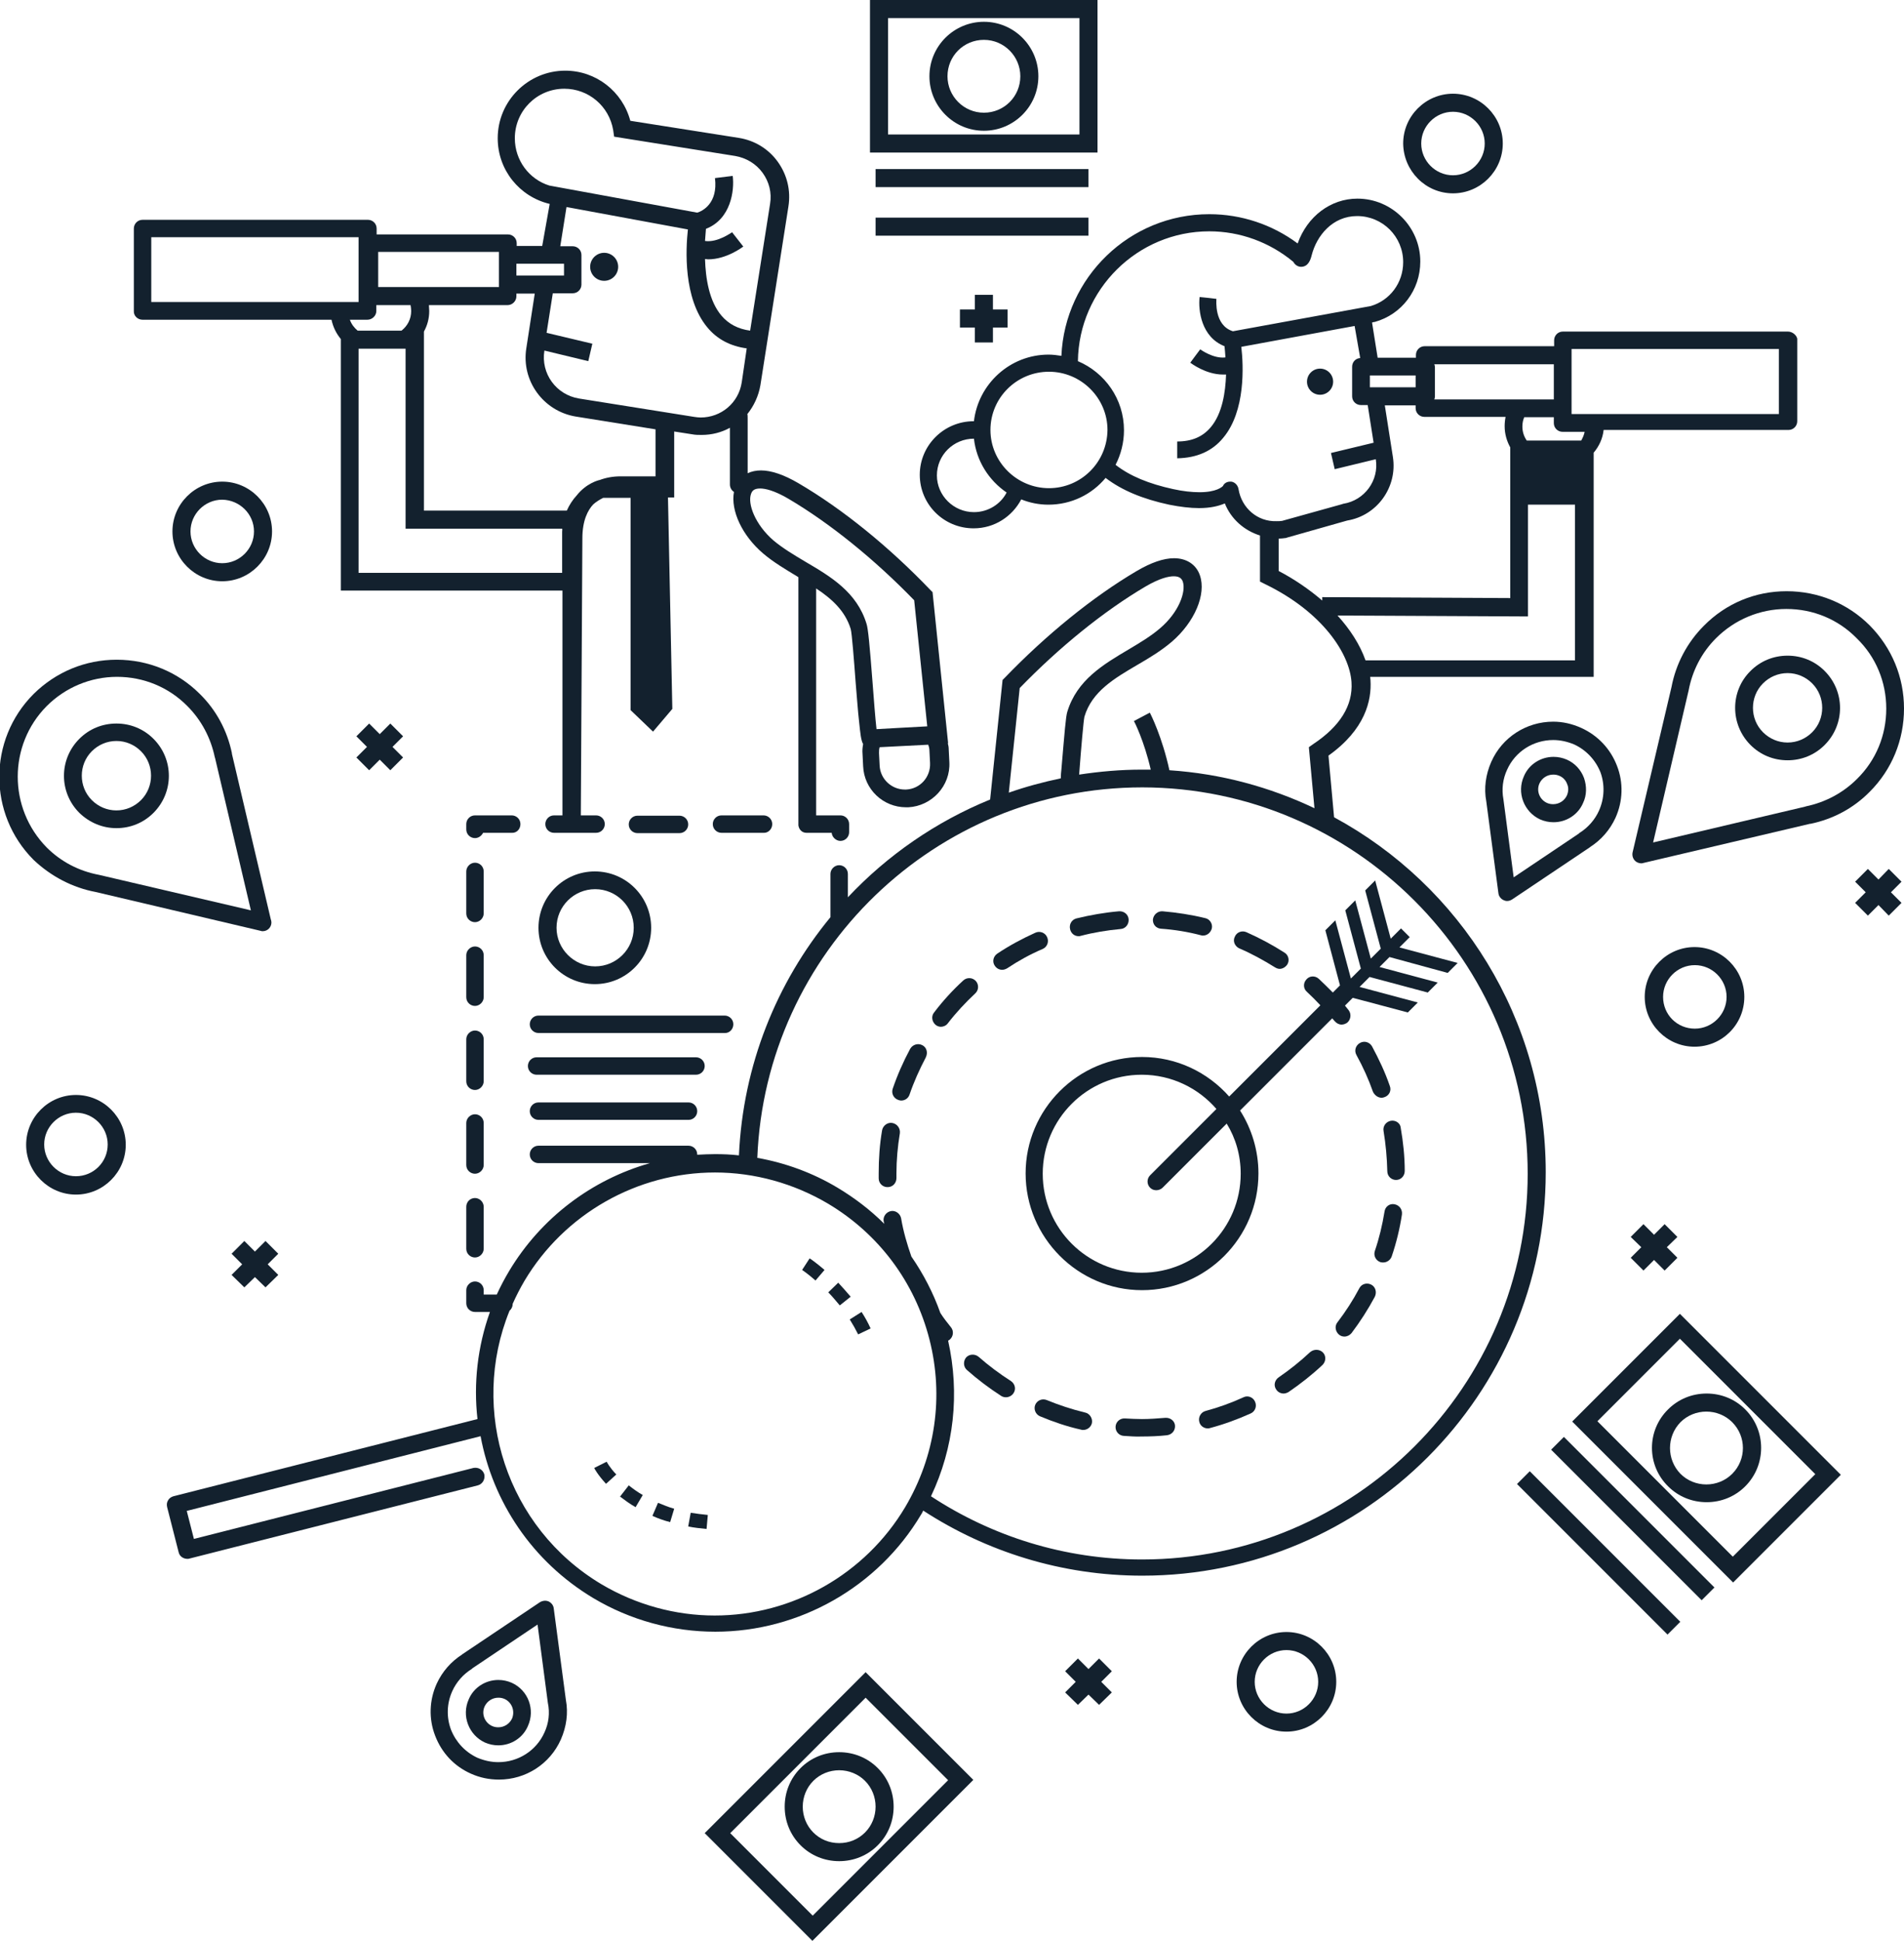 <?xml version="1.0" encoding="utf-8"?>
<!-- Generator: Adobe Illustrator 20.0.0, SVG Export Plug-In . SVG Version: 6.00 Build 0)  -->
<svg version="1.1" id="Warstwa_1" xmlns="http://www.w3.org/2000/svg" xmlns:xlink="http://www.w3.org/1999/xlink" x="0px" y="0px"
	 viewBox="0 0 611.7 623.4" style="enable-background:new 0 0 611.7 623.4;" xml:space="preserve">
<style type="text/css">
	.st0{fill:#13212E;}
</style>
<g>
	<polygon class="st0" points="125.4,232.4 122,235.8 118.6,232.4 114.5,236.5 117.9,239.9 114.5,243.3 118.6,247.4 122,244 
		125.4,247.4 129.5,243.3 126.1,239.9 129.5,236.5 	"/>
	<polygon class="st0" points="85.3,398.6 81.9,402 78.5,398.6 74.4,402.7 77.8,406.1 74.4,409.5 78.5,413.5 81.9,410.2 85.3,413.5 
		89.4,409.5 86,406.1 89.4,402.7 	"/>
	<polygon class="st0" points="319,110 319,105.2 323.7,105.2 323.7,99.4 319,99.4 319,94.7 313.2,94.7 313.2,99.4 308.4,99.4 
		308.4,105.2 313.2,105.2 313.2,110 	"/>
	<polygon class="st0" points="353.1,532.7 349.7,536.1 346.3,532.7 342.2,536.8 345.6,540.2 342.2,543.6 346.3,547.6 349.7,544.3 
		353.1,547.6 357.2,543.6 353.8,540.2 357.2,536.8 	"/>
	<polygon class="st0" points="534.8,393.2 531.4,396.6 528,393.2 523.9,397.3 527.3,400.6 523.9,404 528,408.1 531.4,404.7 
		534.8,408.1 538.9,404 535.5,400.6 538.9,397.3 	"/>
	<polygon class="st0" points="606.8,279.1 603.5,282.5 600.1,279.1 596,283.2 599.4,286.6 596,290 600.1,294.1 603.5,290.7 
		606.8,294.1 610.9,290 607.5,286.6 610.9,283.2 	"/>
	<path class="st0" d="M152.6,384.8c-1.6,0-2.8,1.3-2.8,2.8v13.5c0,1.6,1.3,2.8,2.8,2.8s2.8-1.3,2.8-2.8v-13.5
		C155.4,386.1,154.1,384.8,152.6,384.8z"/>
	<path class="st0" d="M155.4,333.8c0-1.6-1.3-2.8-2.8-2.8s-2.8,1.3-2.8,2.8v13.5c0,1.6,1.3,2.8,2.8,2.8s2.8-1.3,2.8-2.8V333.8z"/>
	<path class="st0" d="M218.3,267.6c1.6,0,2.8-1.3,2.8-2.8c0-1.6-1.3-2.8-2.8-2.8h-13.5c-1.6,0-2.8,1.3-2.8,2.8
		c0,1.6,1.3,2.8,2.8,2.8H218.3z"/>
	<path class="st0" d="M248.1,264.7c0-1.6-1.3-2.8-2.8-2.8h-13.5c-1.6,0-2.8,1.3-2.8,2.8c0,1.6,1.3,2.8,2.8,2.8h13.5
		C246.8,267.6,248.1,266.3,248.1,264.7z"/>
	<path class="st0" d="M155.4,360.7c0-1.6-1.3-2.8-2.8-2.8s-2.8,1.3-2.8,2.8v13.5c0,1.6,1.3,2.8,2.8,2.8s2.8-1.3,2.8-2.8V360.7z"/>
	<path class="st0" d="M155.4,279.9c0-1.6-1.3-2.8-2.8-2.8s-2.8,1.3-2.8,2.8v13.5c0,1.6,1.3,2.8,2.8,2.8s2.8-1.3,2.8-2.8V279.9z"/>
	<path class="st0" d="M155.4,306.8c0-1.6-1.3-2.8-2.8-2.8s-2.8,1.3-2.8,2.8v13.5c0,1.6,1.3,2.8,2.8,2.8s2.8-1.3,2.8-2.8V306.8z"/>
	<path class="st0" d="M167.2,264.7c0-1.6-1.3-2.8-2.8-2.8h-11.8c-1.6,0-2.8,1.3-2.8,2.8v1.7c0,1.6,1.3,2.8,2.8,2.8
		c1.1,0,2.1-0.7,2.6-1.7h9.2C166,267.6,167.2,266.3,167.2,264.7z"/>
	<path class="st0" d="M352.6,0h-73.1v49h73.1V0z M346.8,43.2h-61.5V5.8h61.5V43.2z"/>
	<path class="st0" d="M316.1,42c9.6,0,17.5-7.8,17.5-17.5c0-9.6-7.8-17.5-17.5-17.5c-9.6,0-17.5,7.8-17.5,17.5
		C298.6,34.1,306.4,42,316.1,42z M316.1,12.8c6.5,0,11.7,5.3,11.7,11.7c0,6.5-5.2,11.7-11.7,11.7s-11.7-5.3-11.7-11.7
		C304.4,18,309.6,12.8,316.1,12.8z"/>
	<rect x="281.3" y="54.3" class="st0" width="68.4" height="5.8"/>
	<rect x="281.3" y="69.9" class="st0" width="68.4" height="5.8"/>
	<path class="st0" d="M505.1,456.6l51.7,51.7l34.6-34.6l-51.7-51.7L505.1,456.6z M556.7,500l-43.5-43.5l26.5-26.5l43.5,43.5
		L556.7,500z"/>
	<path class="st0" d="M535.9,477.4c3.3,3.3,7.7,5.1,12.4,5.1s9.1-1.8,12.4-5.1c6.8-6.8,6.8-17.9,0-24.7c-3.3-3.3-7.7-5.1-12.4-5.1
		s-9.1,1.8-12.4,5.1C529,459.5,529,470.6,535.9,477.4z M539.9,456.8c2.2-2.2,5.2-3.4,8.3-3.4c3.1,0,6.1,1.2,8.3,3.4
		c4.6,4.6,4.6,12,0,16.6c-2.2,2.2-5.2,3.4-8.3,3.4c-3.1,0-6.1-1.2-8.3-3.4C535.4,468.8,535.4,461.4,539.9,456.8z"/>
	
		<rect x="521.8" y="453.6" transform="matrix(0.707 -0.707 0.707 0.707 -191.273 513.856)" class="st0" width="5.8" height="68.4"/>
	
		<rect x="510.8" y="464.6" transform="matrix(0.707 -0.707 0.707 0.707 -202.241 509.325)" class="st0" width="5.8" height="68.4"/>
	<circle class="st0" cx="194.1" cy="85.7" r="4.5"/>
	<path class="st0" d="M226.4,588.8l34.6,34.6l51.7-51.7l-34.6-34.6L226.4,588.8z M261.1,615.3l-26.5-26.5l43.5-43.5l26.5,26.5
		L261.1,615.3z"/>
	<path class="st0" d="M257.2,567.9c-3.3,3.3-5.1,7.7-5.1,12.4c0,4.7,1.8,9.1,5.1,12.4c3.3,3.3,7.7,5.1,12.4,5.1s9.1-1.8,12.4-5.1
		c3.3-3.3,5.1-7.7,5.1-12.4c0-4.7-1.8-9.1-5.1-12.4c-3.3-3.3-7.7-5.1-12.4-5.1S260.5,564.6,257.2,567.9z M281.3,580.3
		c0,3.1-1.2,6.1-3.4,8.3c-2.2,2.2-5.1,3.4-8.3,3.4s-6.1-1.2-8.3-3.4c-2.2-2.2-3.4-5.2-3.4-8.3c0-3.1,1.2-6.1,3.4-8.3
		c2.2-2.2,5.2-3.4,8.3-3.4c3.1,0,6.1,1.2,8.3,3.4C280.1,574.2,281.3,577.2,281.3,580.3z"/>
	<circle class="st0" cx="424.1" cy="122.6" r="4.2"/>
	<path class="st0" d="M45.8,102.7h60.7c0.5,2.3,1.5,4.4,3,6.2v80.8h71.2v67.5l0,4.7h-2.7c-1.6,0-2.8,1.3-2.8,2.8
		c0,1.6,1.3,2.8,2.8,2.8h13.5c1.6,0,2.8-1.3,2.8-2.8c0-1.6-1.3-2.8-2.8-2.8h-4.9l0.5-89c0-5.8,1.8-9.1,3.5-10.9
		c0.9-0.8,2-1.5,3.2-2.1h8.8v68.2l7.2,6.9l6.2-7.3l-1.4-67.9h2v-20.2h0v-1l5.8,0.9c1,0.2,2,0.2,3,0.2c3.3,0,6.4-0.8,9.1-2.3v18.2
		c0,1,0.5,1.9,1.3,2.4c-1.1,6,2.6,14,9.4,19.8c3.3,2.8,7.2,5.1,11,7.4c0.1,0.1,0.2,0.1,0.3,0.2v79.7l0,0c0.2,1.4,1.2,2.4,2.6,2.4
		h8.1c0.1,1.4,1.4,2.6,2.8,2.6c1.6,0,2.8-1.3,2.8-2.8v-2.6c0-1.6-1.3-2.8-2.8-2.8h-7.8V189c5.1,3.4,9.3,7.2,11.1,13
		c0.4,1.3,1.1,10.6,1.6,17.3c0.4,4.5,0.7,9.1,1.1,12.5c0.4,3.8,0.6,6,1.3,7.2c-0.2,1-0.3,2.1-0.2,3.1l0.2,4
		c0.3,7.4,6.4,13.2,13.8,13.2c0.2,0,0.4,0,0.7,0c7.6-0.4,13.6-6.9,13.2-14.5l-0.2-4c0-0.7-0.1-1.4-0.3-2.1l0.1,0l-5-48.5l-0.7-0.7
		c-13.2-13.8-28.2-26-42.4-34.3c-4.6-2.7-8.7-4.1-12-4.1c-1.6,0-3,0.3-4.3,0.9v-17.5c0-0.7,0-1.2-0.1-1.5c2.1-2.6,3.6-5.8,4.2-9.3
		l9-57.4c0.8-5.1-0.4-10.1-3.4-14.3c-3-4.2-7.5-6.9-12.5-7.7l-34.9-5.5c-2.5-9.4-11-16.1-20.9-16.1c-11.9,0-21.7,9.7-21.7,21.7
		c0,10.2,7,18.8,16.7,21.1L174.2,79h-8.2v-0.9c0-1.6-1.3-2.8-2.8-2.8h-42.2v-1.9c0-1.6-1.3-2.8-2.8-2.8H45.8c-1.6,0-2.8,1.3-2.8,2.8
		v26.5C42.9,101.4,44.2,102.7,45.8,102.7z M298.6,241.1l0.2,4c0.2,4.5-3.2,8.3-7.7,8.5c-0.1,0-0.3,0-0.4,0c-4.3,0-7.9-3.4-8.1-7.7
		l-0.2-4c0-0.7,0-1.3,0.2-1.9c4.2-0.2,11.5-0.6,15.6-0.8C298.4,239.7,298.6,240.4,298.6,241.1z M241.3,158.6
		c0.3-0.8,0.8-1.7,2.9-1.7c1.6,0,4.5,0.6,9.1,3.3c13.4,7.9,27.7,19.5,40.4,32.6l4.2,40.5c-4.3,0.2-12.2,0.7-16.3,0.9
		c-0.4-3.4-0.9-10.1-1.3-15.3c-0.9-11.7-1.4-17-1.9-18.5c-3.1-10.2-11.5-15.2-19.7-20c-3.7-2.2-7.2-4.3-10.2-6.8
		C242.6,168.5,240.1,161.8,241.3,158.6z M180.6,170.8v13.2h-65.4v-72h15.1v57.8h50.3C180.7,170.1,180.6,170.4,180.6,170.8z
		 M238.3,122.8c-1,6.6-6.6,11.3-13.2,11.3c-0.7,0-1.4-0.1-2.1-0.2l-37-5.9c-7.3-1.2-12.3-8-11.1-15.4L189,116l1.3-5.6l-14.7-3.5
		l2-12.7h6.4c1.6,0,2.8-1.3,2.8-2.8v-9.5c0-1.6-1.3-2.8-2.8-2.8h-4l2-12.6l39,7.2c-0.7,6.4-1.5,22.1,6.2,31.4
		c3.2,3.9,7.5,6.1,12.7,6.8L238.3,122.8z M165.4,44.4c0-8.8,7.1-15.9,15.9-15.9c7.8,0,14.4,5.6,15.7,13.3l0.3,2.1l38.9,6.2
		c3.5,0.6,6.7,2.5,8.8,5.4c2.1,2.9,3,6.4,2.4,10l-6.4,40.7c-3.8-0.5-6.9-2.1-9.2-4.8c-4-4.7-5.1-12-5.3-18.2c0.4,0,0.7,0.1,1,0.1
		c5.9,0,11-3.9,11.3-4.1l-1.8-2.3l0,0l0,0l-1.8-2.3c-0.1,0-4.6,3.4-8.7,2.8c0.1-1.6,0.2-2.9,0.3-3.9c8-3.1,9.2-12.3,8.6-17l-5.7,0.7
		c1,8.1-4,10.6-5.7,11.1l-47.5-8.7C170,57.6,165.4,51.5,165.4,44.4z M165.9,84.7h15.3v3.8h-15.3V84.7z M165.9,95.2v-0.9h5.9
		l-2.7,17.5c-1.7,10.5,5.5,20.3,15.9,22l25.6,4.1v2h0V153h-11.2c-2.4,0-4.7,0.4-6.8,1.2l-0.1,0c-0.3,0.1-4.1,1-7.2,4.9
		c-1.3,1.4-2.4,3.1-3.2,4.9h-45.9v-57.5c1.1-2,1.7-4.2,1.7-6.6c0-0.6-0.1-1.3-0.1-1.9h25.3C164.6,98,165.9,96.7,165.9,95.2z
		 M121.5,80.9h38.8v0.9v9.5v0.9h-38.8V80.9z M120.9,99.9V98h11c0.1,0.6,0.2,1.2,0.2,1.9c0,2.6-1.2,4.8-3.1,6.3h-14.1
		c-1.1-0.9-2-2.1-2.5-3.5h5.6C119.6,102.7,120.9,101.4,120.9,99.9z M48.6,76.2h66.6V97H48.6V76.2z"/>
	<path class="st0" d="M173,298c0,10,8.1,18.1,18.1,18.1s18.1-8.1,18.1-18.1c0-10-8.1-18.1-18.1-18.1S173,288,173,298z M203.6,298
		c0,6.9-5.6,12.4-12.4,12.4s-12.4-5.6-12.4-12.4c0-6.9,5.6-12.4,12.4-12.4S203.6,291.1,203.6,298z"/>
	<path class="st0" d="M235.6,329c0-1.6-1.3-2.8-2.8-2.8H173c-1.6,0-2.8,1.3-2.8,2.8c0,1.6,1.3,2.8,2.8,2.8h59.8
		C234.3,331.9,235.6,330.6,235.6,329z"/>
	<path class="st0" d="M226.4,342.4c0-1.6-1.3-2.8-2.8-2.8h-51.2c-1.6,0-2.8,1.3-2.8,2.8c0,1.6,1.3,2.8,2.8,2.8h51.2
		C225.2,345.2,226.4,343.9,226.4,342.4z"/>
	<path class="st0" d="M221.2,354.1H173c-1.6,0-2.8,1.3-2.8,2.8c0,1.6,1.3,2.8,2.8,2.8h48.2c1.6,0,2.8-1.3,2.8-2.8
		C224,355.4,222.8,354.1,221.2,354.1z"/>
	<path class="st0" d="M30.7,286.5l53.1,12.5c0.2,0.1,0.4,0.1,0.6,0.1c0,0,0,0,0,0c1.6,0,2.8-1.3,2.8-2.8c0-0.4-0.1-0.7-0.2-1
		l-12.5-53.2c0-0.1,0-0.1,0-0.2c-1.5-7.2-5-13.8-10.3-19c-7.1-7.1-16.6-11-26.7-11s-19.5,3.9-26.7,11c-14.7,14.7-14.7,38.6,0,53.3
		C16.4,281.5,23.3,285.1,30.7,286.5z M15,226.8c6-6,14.1-9.4,22.6-9.4s16.6,3.3,22.6,9.4c4.5,4.5,7.5,10.2,8.8,16.4
		c0,0.1,0.1,0.2,0.1,0.3l11.5,48.9l-48.8-11.4c-6.4-1.2-12.2-4.2-16.8-8.8C2.6,259.6,2.6,239.3,15,226.8z"/>
	<path class="st0" d="M37.4,266c4.5,0,8.7-1.7,11.9-4.9c6.6-6.6,6.6-17.2,0-23.8c-3.2-3.2-7.4-4.9-11.9-4.9c-4.5,0-8.7,1.7-11.9,4.9
		c-6.6,6.6-6.6,17.2,0,23.8C28.7,264.2,32.9,266,37.4,266z M29.5,241.3c2.1-2.1,4.9-3.3,7.9-3.3c3,0,5.8,1.2,7.9,3.3
		c4.3,4.3,4.3,11.4,0,15.7c-2.1,2.1-4.9,3.3-7.9,3.3c-3,0-5.8-1.2-7.9-3.3C25.2,252.7,25.2,245.6,29.5,241.3z"/>
	<path class="st0" d="M547.4,201c-5.4,5.4-9,12.3-10.4,19.7l-12.5,53.1c-0.2,1,0.1,2,0.8,2.7c0.5,0.5,1.3,0.8,2,0.8
		c0.2,0,0.4,0,0.6-0.1l53.6-12.6c0.1,0,0.1,0,0.2,0c7.2-1.5,13.8-5,19-10.3c7.1-7.1,11-16.6,11-26.7c0-10.1-3.9-19.5-11-26.7
		c-7.1-7.1-16.6-11-26.7-11C563.9,189.9,554.5,193.8,547.4,201z M606,227.6c0,8.6-3.3,16.6-9.4,22.6c-4.5,4.5-10.2,7.5-16.4,8.8
		c-0.1,0-0.2,0.1-0.3,0.1l-48.8,11.5l11.4-48.8c1.2-6.4,4.2-12.2,8.8-16.8c6-6,14.1-9.4,22.6-9.4c8.6,0,16.6,3.3,22.6,9.4
		C602.7,211,606,219.1,606,227.6z"/>
	<path class="st0" d="M562.4,239.3c3.2,3.2,7.4,4.9,11.9,4.9c4.5,0,8.7-1.7,11.9-4.9c6.6-6.6,6.6-17.2,0-23.8
		c-3.2-3.2-7.4-4.9-11.9-4.9c-4.5,0-8.7,1.7-11.9,4.9C555.8,222,555.8,232.7,562.4,239.3z M566.4,219.5c2.1-2.1,4.9-3.3,7.9-3.3
		c3,0,5.8,1.2,7.9,3.3c4.3,4.3,4.3,11.4,0,15.7c-2.1,2.1-4.9,3.3-7.9,3.3c-3,0-5.8-1.2-7.9-3.3C562.1,230.9,562.1,223.8,566.4,219.5
		z"/>
	<path class="st0" d="M508,233.8c-2.9-1.3-5.9-2-9-2c-8.6,0-16.4,5-19.9,12.9c-1.8,4.1-2.4,8.5-1.6,12.7l3.9,29.5
		c0.1,1,0.8,1.8,1.6,2.2c0.4,0.2,0.8,0.3,1.2,0.3c0.6,0,1.1-0.2,1.6-0.5l24.9-16.7c0,0,0.1,0,0.1-0.1c3.6-2.3,6.4-5.5,8.2-9.4
		c2.4-5.3,2.6-11.3,0.5-16.7C517.4,240.5,513.3,236.2,508,233.8z M513.7,260.4c-1.3,2.9-3.5,5.4-6.2,7.1c-0.1,0-0.2,0.1-0.2,0.2
		l-21,14.1l-3.3-25.1c-0.6-3.2-0.2-6.5,1.2-9.5c2.6-5.8,8.4-9.5,14.8-9.5c2.3,0,4.5,0.5,6.7,1.4c3.9,1.8,6.9,5,8.5,9
		C515.6,252,515.5,256.4,513.7,260.4z"/>
	<path class="st0" d="M503.4,244c-1.4-0.6-2.8-0.9-4.3-0.9c-4.1,0-7.9,2.4-9.5,6.2c-2.4,5.3,0,11.5,5.2,13.9
		c1.4,0.6,2.8,0.9,4.3,0.9c4.1,0,7.9-2.4,9.5-6.2c1.2-2.5,1.2-5.4,0.3-8C507.9,247.2,505.9,245.1,503.4,244z M503.4,255.5
		c-0.8,1.7-2.5,2.8-4.4,2.8c-0.7,0-1.3-0.1-2-0.4c-2.4-1.1-3.5-3.9-2.4-6.3c0.8-1.7,2.5-2.8,4.4-2.8c0.7,0,1.3,0.1,2,0.4
		c1.2,0.5,2.1,1.5,2.5,2.7C504,253,503.9,254.3,503.4,255.5z"/>
	<path class="st0" d="M177.9,516.6c-0.1-1-0.8-1.8-1.6-2.2c-0.9-0.4-1.9-0.3-2.8,0.2l-24.9,16.7c0,0-0.1,0-0.1,0.1
		c-3.6,2.3-6.4,5.5-8.2,9.4c-2.4,5.3-2.6,11.3-0.5,16.7c2.1,5.5,6.1,9.8,11.5,12.2c2.9,1.3,5.9,1.9,9,1.9c0,0,0,0,0,0
		c8.6,0,16.4-5,19.9-12.9c1.8-4.1,2.4-8.5,1.6-12.7L177.9,516.6z M174.9,556.5c-2.6,5.8-8.4,9.5-14.8,9.5h0c-2.3,0-4.5-0.5-6.7-1.4
		c-3.9-1.8-6.9-5-8.5-9c-1.5-4-1.4-8.4,0.4-12.4c1.3-2.9,3.5-5.4,6.2-7.1c0.1-0.1,0.2-0.1,0.2-0.2l21-14.1l3.3,25.1
		C176.7,550.2,176.3,553.5,174.9,556.5z"/>
	<path class="st0" d="M164.4,540.5c-1.4-0.6-2.8-0.9-4.3-0.9c-4.1,0-7.9,2.4-9.5,6.2c-2.4,5.3,0,11.5,5.2,13.9
		c1.4,0.6,2.8,0.9,4.3,0.9c4.1,0,7.9-2.4,9.5-6.2C172,549.1,169.7,542.9,164.4,540.5z M164.5,552c-0.8,1.7-2.5,2.8-4.4,2.8
		c-0.7,0-1.3-0.1-2-0.4c-2.4-1.1-3.5-3.9-2.4-6.3c0.8-1.7,2.5-2.8,4.4-2.8c0.7,0,1.3,0.1,2,0.4C164.5,546.8,165.5,549.6,164.5,552z"
		/>
	<path class="st0" d="M55.4,170.7c0,8.8,7.2,16,16,16s16-7.2,16-16c0-8.8-7.2-16-16-16S55.4,161.9,55.4,170.7z M81.6,170.7
		c0,5.6-4.6,10.2-10.2,10.2c-5.6,0-10.2-4.6-10.2-10.2c0-5.6,4.6-10.2,10.2-10.2C77,160.6,81.6,165.1,81.6,170.7z"/>
	<path class="st0" d="M24.4,351.7c-8.8,0-16,7.2-16,16c0,8.8,7.2,16,16,16s16-7.2,16-16C40.4,358.9,33.2,351.7,24.4,351.7z
		 M24.4,377.8c-5.6,0-10.2-4.6-10.2-10.2c0-5.6,4.6-10.2,10.2-10.2s10.2,4.6,10.2,10.2C34.6,373.3,30,377.8,24.4,377.8z"/>
	<path class="st0" d="M413.3,524.2c-8.8,0-16,7.2-16,16c0,8.8,7.2,16,16,16s16-7.2,16-16C429.3,531.4,422.1,524.2,413.3,524.2z
		 M413.3,550.4c-5.6,0-10.2-4.6-10.2-10.2c0-5.6,4.6-10.2,10.2-10.2s10.2,4.6,10.2,10.2C423.5,545.8,418.9,550.4,413.3,550.4z"/>
	<path class="st0" d="M560.4,320.2c0-8.8-7.2-16-16-16s-16,7.2-16,16c0,8.8,7.2,16,16,16S560.4,329.1,560.4,320.2z M534.3,320.2
		c0-5.6,4.6-10.2,10.2-10.2c5.6,0,10.2,4.6,10.2,10.2c0,5.6-4.6,10.2-10.2,10.2C538.8,330.4,534.3,325.9,534.3,320.2z"/>
	<path class="st0" d="M466.8,62.1c8.8,0,16-7.2,16-16c0-8.8-7.2-16-16-16s-16,7.2-16,16C450.9,54.9,458,62.1,466.8,62.1z
		 M466.8,35.9c5.6,0,10.2,4.6,10.2,10.2c0,5.6-4.6,10.2-10.2,10.2s-10.2-4.6-10.2-10.2C456.6,40.5,461.2,35.9,466.8,35.9z"/>
	<path class="st0" d="M269.3,412l-3.2,3.1c1.3,1.3,2.5,2.8,3.7,4.2l3.5-2.8C272,415,270.7,413.5,269.3,412z"/>
	<path class="st0" d="M257.7,407.9c0,0,1.8,1.2,4.3,3.4l2.9-3.4c-2.8-2.4-4.7-3.7-4.8-3.7L257.7,407.9z"/>
	<path class="st0" d="M273,423.8c1,1.6,1.9,3.2,2.7,4.8l4-1.9c-0.8-1.8-1.8-3.6-2.9-5.3L273,423.8z"/>
	<path class="st0" d="M209.6,486.9c1.8,0.8,3.7,1.5,5.7,2l1.3-4.3c-1.8-0.5-3.5-1.2-5.2-1.9L209.6,486.9z"/>
	<path class="st0" d="M221.1,490.3c1.9,0.4,3.9,0.6,5.9,0.8l0.4-4.5c-1.9-0.2-3.7-0.4-5.5-0.7L221.1,490.3z"/>
	<polygon class="st0" points="192.9,470.4 194.9,469.4 194.9,469.4 	"/>
	<path class="st0" d="M190.9,471.5c0,0.1,1.2,2.3,3.8,5.1l3.3-3c-2.2-2.3-3.1-4.1-3.1-4.1L190.9,471.5z"/>
	<path class="st0" d="M199.2,480.7c1.6,1.2,3.2,2.4,5,3.4l2.3-3.9c-1.6-0.9-3.1-2-4.5-3.1L199.2,480.7z"/>
	<path class="st0" d="M348.6,453.7c-4.2-1-8.4-2.4-12.3-4c-1.5-0.6-3.1,0.1-3.7,1.5c-0.6,1.4,0.1,3.1,1.5,3.7
		c4.3,1.8,8.7,3.3,13.2,4.3c0.2,0.1,0.4,0.1,0.7,0.1c1.3,0,2.5-0.9,2.8-2.2C351.1,455.6,350.1,454,348.6,453.7z"/>
	<path class="st0" d="M420.9,434.3c-3.2,3-6.6,5.7-10.1,8.1c-1.3,0.9-1.7,2.6-0.8,3.9c0.5,0.8,1.4,1.3,2.4,1.3
		c0.5,0,1.1-0.2,1.6-0.5c3.8-2.6,7.5-5.5,10.9-8.7c1.1-1.1,1.2-2.9,0.1-4C423.9,433.3,422.1,433.3,420.9,434.3z"/>
	<path class="st0" d="M440.5,412.6c-1.4-0.7-3.1-0.2-3.8,1.2c-2,3.8-4.4,7.5-7,10.9c-1,1.2-0.7,3,0.5,4c0.5,0.4,1.1,0.6,1.7,0.6
		c0.9,0,1.7-0.4,2.3-1.1c2.8-3.7,5.3-7.6,7.5-11.7C442.4,415,441.9,413.3,440.5,412.6z"/>
	<path class="st0" d="M399.5,448.8c-3.9,1.8-8.1,3.3-12.2,4.4c-1.5,0.4-2.4,2-2,3.5c0.3,1.3,1.5,2.1,2.7,2.1c0.2,0,0.5,0,0.7-0.1
		c4.5-1.2,8.9-2.8,13.1-4.7c1.4-0.6,2.1-2.3,1.4-3.8C402.6,448.8,400.9,448.1,399.5,448.8z"/>
	<path class="st0" d="M446.8,360c-1.5,0.3-2.6,1.7-2.3,3.3c0.7,4.2,1.1,8.6,1.2,12.9c0,1.6,1.3,2.8,2.8,2.8c0,0,0,0,0,0
		c1.6,0,2.8-1.3,2.8-2.9c0-4.7-0.5-9.3-1.3-13.9C449.9,360.8,448.4,359.7,446.8,360z"/>
	<path class="st0" d="M443.9,352.6c0.3,0,0.6-0.1,0.9-0.2c1.5-0.5,2.3-2.1,1.7-3.6c-1.5-4.4-3.5-8.6-5.7-12.7
		c-0.8-1.4-2.5-1.9-3.9-1.1c-1.4,0.8-1.9,2.5-1.1,3.9c2.1,3.8,3.9,7.8,5.3,11.8C441.7,351.9,442.8,352.6,443.9,352.6z"/>
	<path class="st0" d="M374.4,455.4c-2.5,0.2-5,0.4-7.5,0.4c-1.8,0-3.6-0.1-5.5-0.2c-1.6-0.1-2.9,1.1-3,2.6c-0.1,1.6,1.1,2.9,2.6,3
		c1.9,0.1,3.9,0.3,5.8,0.2c2.7,0,5.4-0.1,8.1-0.4c1.6-0.2,2.7-1.5,2.6-3.1C377.4,456.4,376,455.3,374.4,455.4z"/>
	<path class="st0" d="M448,386.8c-1.6-0.3-3,0.8-3.2,2.4c-0.7,4.3-1.7,8.5-3.1,12.6c-0.5,1.5,0.3,3.1,1.8,3.6
		c0.3,0.1,0.6,0.1,0.9,0.1c1.2,0,2.3-0.8,2.7-1.9c1.5-4.4,2.6-8.9,3.3-13.5C450.6,388.5,449.6,387.1,448,386.8z"/>
	<path class="st0" d="M296.3,335.7c-1.4-0.7-3.1-0.2-3.9,1.2c-2.2,4.1-4.1,8.4-5.6,12.8c-0.5,1.5,0.3,3.1,1.8,3.6
		c0.3,0.1,0.6,0.2,0.9,0.2c1.2,0,2.3-0.7,2.7-1.9c1.4-4.1,3.2-8.1,5.2-11.9C298.2,338.1,297.7,336.4,296.3,335.7z"/>
	<path class="st0" d="M346.5,300.7c0.2,0,0.5,0,0.7-0.1c4.2-1.1,8.5-1.8,12.8-2.2c1.6-0.1,2.7-1.5,2.6-3.1c-0.1-1.6-1.5-2.7-3.1-2.6
		c-4.6,0.4-9.2,1.2-13.7,2.3c-1.5,0.4-2.4,1.9-2,3.5C344.1,299.8,345.2,300.7,346.5,300.7z"/>
	<path class="st0" d="M324.8,443.6c-3.6-2.3-7.1-4.9-10.4-7.8c-1.2-1-3-0.9-4,0.2c-1,1.2-0.9,3,0.2,4c3.5,3.1,7.2,5.9,11.1,8.4
		c0.5,0.3,1,0.4,1.5,0.4c0.9,0,1.9-0.5,2.4-1.3C326.5,446.2,326.1,444.5,324.8,443.6z"/>
	<path class="st0" d="M373,298.3c4.3,0.3,8.6,1,12.8,2.1c0.2,0.1,0.5,0.1,0.7,0.1c1.3,0,2.4-0.9,2.8-2.2c0.4-1.5-0.6-3.1-2.1-3.4
		c-4.5-1.1-9.1-1.8-13.7-2.2c-1.6-0.1-2.9,1.1-3.1,2.6C370.3,296.9,371.4,298.2,373,298.3z"/>
	<path class="st0" d="M322,311.5c0.5,0,1.1-0.2,1.6-0.5c3.6-2.4,7.4-4.5,11.4-6.2c1.4-0.6,2.1-2.3,1.4-3.8c-0.6-1.4-2.3-2.1-3.8-1.4
		c-4.2,1.9-8.3,4.1-12.2,6.7c-1.3,0.9-1.7,2.6-0.8,3.9C320.2,311.1,321.1,311.5,322,311.5z"/>
	<path class="st0" d="M313.3,319.1c1.2-1.1,1.2-2.9,0.2-4c-1.1-1.2-2.9-1.2-4-0.2c-3.4,3.1-6.6,6.6-9.4,10.3c-1,1.2-0.7,3,0.5,4
		c0.5,0.4,1.1,0.6,1.7,0.6c0.8,0,1.7-0.4,2.2-1.1C307.2,325.2,310.2,322,313.3,319.1z"/>
	<path class="st0" d="M286.7,360.7c-1.5-0.3-3,0.8-3.3,2.3c-0.8,4.6-1.1,9.2-1.1,13.9c0,0.5,0,1,0,1.6c0,1.6,1.3,2.8,2.8,2.8
		c0,0,0,0,0.1,0c1.6,0,2.8-1.3,2.8-2.9c0-0.5,0-1,0-1.5c0-4.3,0.4-8.7,1.1-12.9C289.3,362.5,288.3,361,286.7,360.7z"/>
	<path class="st0" d="M398.1,304.6c4,1.7,7.8,3.8,11.5,6.1c0.5,0.3,1,0.5,1.5,0.5c0.9,0,1.8-0.5,2.4-1.3c0.9-1.3,0.5-3.1-0.8-3.9
		c-3.9-2.5-8-4.7-12.3-6.6c-1.4-0.6-3.1,0-3.7,1.5C396,302.3,396.7,303.9,398.1,304.6z"/>
	<path class="st0" d="M465.1,312.5l3.2-3.2l-18.7-5l3.3-3.3l-2.8-2.8l-3.3,3.3l-5-18.7l-3.2,3.2l5,18.7l-3.2,3.2l-5-18.7l-3.2,3.2
		l5,18.7l-3.2,3.2l-5-18.7l-3.2,3.2l4.7,17.7l-2.3,2.3c-1.5-1.5-3-3-4.5-4.4c-1.2-1.1-3-1-4,0.2c-1.1,1.2-1,3,0.2,4
		c1.5,1.4,2.9,2.8,4.3,4.3l-29.3,29.3c-6.9-7.8-16.9-12.7-28-12.7c-20.6,0-37.4,16.8-37.4,37.4c0,20.6,16.8,37.5,37.4,37.5
		c20.6,0,37.4-16.8,37.4-37.5c0-7.4-2.2-14.4-5.9-20.2l29.6-29.6c0.3,0.3,0.5,0.6,0.8,0.9c0.6,0.7,1.4,1.1,2.2,1.1
		c0.6,0,1.2-0.2,1.8-0.6c1.2-1,1.4-2.8,0.5-4c-0.4-0.5-0.8-1-1.2-1.5l2.5-2.5l17.7,4.7l3.2-3.2l-18.7-5l3.2-3.2l18.7,5l3.2-3.2
		l-18.7-5l3.2-3.2L465.1,312.5z M398.6,377c0,17.5-14.2,31.8-31.8,31.8c-17.5,0-31.8-14.2-31.8-31.8c0-17.5,14.2-31.8,31.8-31.8
		c9.6,0,18.2,4.3,24,11l-21.3,21.3c-1.1,1.1-1.1,2.9,0,4c0.6,0.6,1.3,0.8,2,0.8s1.5-0.3,2-0.8l20.6-20.6
		C397,365.6,398.6,371.1,398.6,377z"/>
	<path class="st0" d="M574.4,106.5h-72.3c-1.6,0-2.8,1.3-2.8,2.8v1.9h-41.6c-1.6,0-2.8,1.3-2.8,2.8v0.9h-12.3l-1.8-11.3
		c0.3-0.1,0.6-0.2,0.9-0.2l0,0l0,0c8.6-2.4,14.6-10.2,14.6-19.4c0-11.1-9.1-20.2-20.2-20.2c-8.6,0-16.1,5.7-19.2,14.4
		c-8.2-6.1-18.1-9.4-28.4-9.4c-25.6,0-46.4,20.3-47.5,45.5c-1.3-0.2-2.7-0.4-4.1-0.4c-12.4,0-22.6,9.4-24,21.4c0,0,0,0-0.1,0
		c-9.5,0-17.3,7.7-17.3,17.2c0,9.5,7.7,17.2,17.3,17.2c6.7,0,12.4-3.8,15.3-9.3c2.7,1.1,5.7,1.7,8.7,1.7c7.4,0,14-3.3,18.4-8.6
		c5.2,4,12,6.8,20.4,8.6c3.5,0.7,6.8,1.1,9.6,1.1c3.8,0,6.4-0.7,8.3-1.5c2,5,6.2,8.7,11.3,10.3v12.5v0.5v1.8l1.6,0.8
		c18.4,8.9,27.2,22.3,27.8,31.5c0.5,7.5-3.7,14.2-12.3,19.9l-1.4,1l1.8,19.6c-14.3-6.8-30-11.1-46.6-12.2c-2.3-10.6-6-18-6.3-18.5
		l-5.1,2.7c0.1,0.1,3.3,6.4,5.4,15.6c-0.9,0-1.9,0-2.8,0c-6.9,0-13.6,0.6-20.2,1.6c0-0.4,0.1-0.9,0.1-1.3c0.5-6.7,1.3-16,1.6-17.3
		c2.4-8.1,9.6-12.3,17.1-16.7c3.8-2.2,7.6-4.5,11-7.4c7.3-6.3,11.1-15.2,9-21.3c-1.2-3.5-4.3-5.5-8.3-5.5c-3.4,0-7.4,1.4-12,4.1
		c-14.1,8.3-29.1,20.5-42.4,34.3l-0.7,0.7l-4,38.4c-17.4,7.1-33,17.9-45.7,31.4v-7.5c0-1.6-1.3-2.8-2.8-2.8s-2.8,1.3-2.8,2.8v13.5
		c0,0.2,0,0.3,0,0.4c-17.3,21-28.1,47.5-29.4,76.5c-2.6-0.3-5.1-0.4-7.7-0.4c-1.9,0-3.8,0.1-5.7,0.2c0,0,0-0.1,0-0.1
		c0-1.6-1.3-2.8-2.8-2.8H173c-1.6,0-2.8,1.3-2.8,2.8c0,1.6,1.3,2.8,2.8,2.8h35.8c-18.7,5.3-35,17.6-45.2,34.6c-1.5,2.5-2.8,5-4,7.6
		h-4.2v-1.4c0-1.6-1.3-2.8-2.8-2.8s-2.8,1.3-2.8,2.8v4.2c0,1.6,1.3,2.8,2.8,2.8h4.8c-4,11.2-5.3,23-4,34.4l-97.7,24.8
		c-0.7,0.2-1.4,0.7-1.7,1.3c-0.4,0.6-0.5,1.4-0.3,2.2l3.7,14.5c0.3,1.3,1.5,2.1,2.8,2.1c0.2,0,0.5,0,0.7-0.1l92.6-23.5
		c1.5-0.4,2.4-1.9,2.1-3.5c-0.4-1.5-1.9-2.4-3.5-2.1l-89.8,22.8l-2.3-9l94.4-24c3.9,21,16.5,40.2,36.2,52
		c11.9,7.1,25.5,10.8,39.2,10.8c27,0,52.3-14.4,66.1-37.6c0.3-0.4,0.5-0.9,0.7-1.3c20.3,13.2,44.5,20.9,70.4,20.9
		c71.5,0,129.6-58.1,129.6-129.6c0-49.2-27.5-92.1-68-114l-1.8-19.8c11.8-8.4,13.9-17.7,13.5-24.2c0-0.4-0.1-0.7-0.1-1.1h71.8v-72
		c1.7-2,2.9-4.5,3.2-7.3h59.4c1.6,0,2.8-1.3,2.8-2.8v-26.5C577.2,107.7,575.9,106.5,574.4,106.5z M327.6,221
		c12.7-13.1,27-24.7,40.4-32.6c4.6-2.7,7.5-3.3,9.1-3.3c2,0,2.6,0.9,2.9,1.7c1.1,3.3-1.3,9.9-7.3,15c-2.9,2.5-6.4,4.6-10.1,6.8
		c-8.1,4.8-16.6,9.8-19.7,20c-0.5,1.5-0.9,6.8-1.9,18.5c-0.1,0.9-0.2,1.9-0.2,2.9c-5.7,1.2-11.3,2.7-16.7,4.6L327.6,221z
		 M290.8,484.1c-12.8,21.5-36.2,34.8-61.2,34.8c-12.7,0-25.3-3.5-36.3-10c-30.6-18.2-42.6-55.9-29.6-87.9c0.6-0.5,1-1.3,1-2.1
		c0,0,0-0.1,0-0.1c1.1-2.5,2.4-5,3.8-7.4c12.8-21.5,36.2-34.8,61.2-34.8c12.7,0,25.3,3.5,36.3,10c16.3,9.7,27.9,25.2,32.6,43.6
		C303.3,448.6,300.5,467.7,290.8,484.1z M490.8,377c0,68.3-55.6,123.9-123.9,123.9c-25,0-48.3-7.5-67.8-20.3c7.4-15.6,9.3-33,5.5-50
		c0.2-0.1,0.3-0.1,0.5-0.3c1.2-1,1.4-2.8,0.4-4c-1.2-1.5-2.4-3-3.4-4.6c-2.3-6.5-5.5-12.6-9.3-18.1c-1.4-4-2.6-8.1-3.3-12.3
		c-0.3-1.5-1.8-2.6-3.3-2.3c-1.5,0.3-2.6,1.8-2.3,3.3c0.1,0.3,0.1,0.6,0.2,0.8c-4.4-4.4-9.5-8.3-15-11.6c-8-4.8-16.8-8-25.8-9.6
		c2.6-66,57.1-119,123.7-119C435.2,253,490.8,308.6,490.8,377z M499.2,116.9v11.4h-38.4c0.1-0.3,0.2-0.6,0.2-0.9v-9.5
		c0-0.3-0.1-0.6-0.2-0.9H499.2z M454.8,120.6v3.8h-14.7v-3.8H454.8z M312.9,164.5c-6.5,0-11.9-5.3-11.9-11.8
		c0-6.5,5.3-11.8,11.9-11.8c0,0,0,0,0,0c0.8,7.2,4.8,13.4,10.5,17.3C321.5,161.9,317.5,164.5,312.9,164.5z M337,156.8
		c-10.3,0-18.8-8.4-18.8-18.7c0-10.3,8.4-18.7,18.8-18.7c10.3,0,18.8,8.4,18.8,18.7C355.7,148.5,347.3,156.8,337,156.8z
		 M397.9,157.1c-0.2-1.2-1.1-2.2-2.3-2.4c-0.1,0-0.3,0-0.4,0c-1,0-1.9,0.5-2.3,1.4c-0.3,0.3-2.1,2-7.5,2c-2.5,0-5.3-0.3-8.5-1
		c-7.8-1.7-13.9-4.2-18.5-7.8c1.7-3.3,2.7-7.1,2.7-11.1c0-10-6.1-18.5-14.8-22.2c0.3-23,19.1-41.7,42.2-41.7c9.9,0,19.4,3.5,27,9.8
		c0.6,1.1,1.6,1.6,2.5,1.6c2.4,0,3.1-2.5,3.4-3.7c1.6-6.3,6.7-12.6,14.6-12.6c8.2,0,14.8,6.6,14.8,14.8c0,6.7-4.3,12.3-10.4,14.1
		l-44.3,8.1c-6.1-1.9-5.3-10-5.3-10.4l-2.5-0.3l-2.9-0.3c-0.5,4.4,0.6,12.9,8,15.8c0.1,0.9,0.2,2.1,0.3,3.6c-3.8,0.5-8-2.5-8.1-2.6
		c0,0,0,0,0,0l-1.5,2l-1.7,2.3c0.3,0.2,5,3.8,10.5,3.8c0.3,0,0.7,0,1,0c-0.2,5.7-1.2,12.5-4.9,16.9c-2.6,3.1-6.1,4.6-10.8,4.6l0,5.4
		c6.3-0.1,11.3-2.3,14.8-6.6c7.2-8.6,6.5-23.2,5.8-29.2l36.4-6.7L437,115c-1.5,0.1-2.6,1.3-2.6,2.8v9.5c0,1.6,1.3,2.8,2.8,2.8h2.2
		l1.9,12.1l-13.7,3.3l1.2,5.2l13.2-3.2c1.1,6.8-3.6,13.2-10.4,14.3c-0.1,0-0.2,0-0.3,0.1l-19.4,5.4c-0.6,0.1-1.2,0.1-1.8,0.1
		C404,167.6,398.9,163.2,397.9,157.1z M424.8,192.9c-4.3-3.7-9.2-7-14-9.5V173c0.8,0,1.5-0.1,2.3-0.2c0.1,0,0.2,0,0.3-0.1l19.4-5.5
		c9.7-1.6,16.2-10.8,14.7-20.4l-2.6-16.6h9.9v0.9c0,1.6,1.3,2.8,2.8,2.8h26.1c-0.2,1-0.3,2-0.3,3c0,2.5,0.7,4.8,1.8,6.8v48.4
		l-60.4-0.3L424.8,192.9z M506,212.1h-67.3c-1.8-5.1-5-10-9-14.4l61.2,0.3v-35.9H506V212.1z M508,141.5h-17.5
		c-0.9-1.3-1.4-2.8-1.4-4.5c0-1.1,0.2-2.1,0.6-3h9.5v1.9c0,1.6,1.3,2.8,2.8,2.8h7.1C508.9,139.7,508.5,140.6,508,141.5z M571.5,133
		h-66.6v-1.9V114v-1.9h66.6V133z"/>
</g>
</svg>
